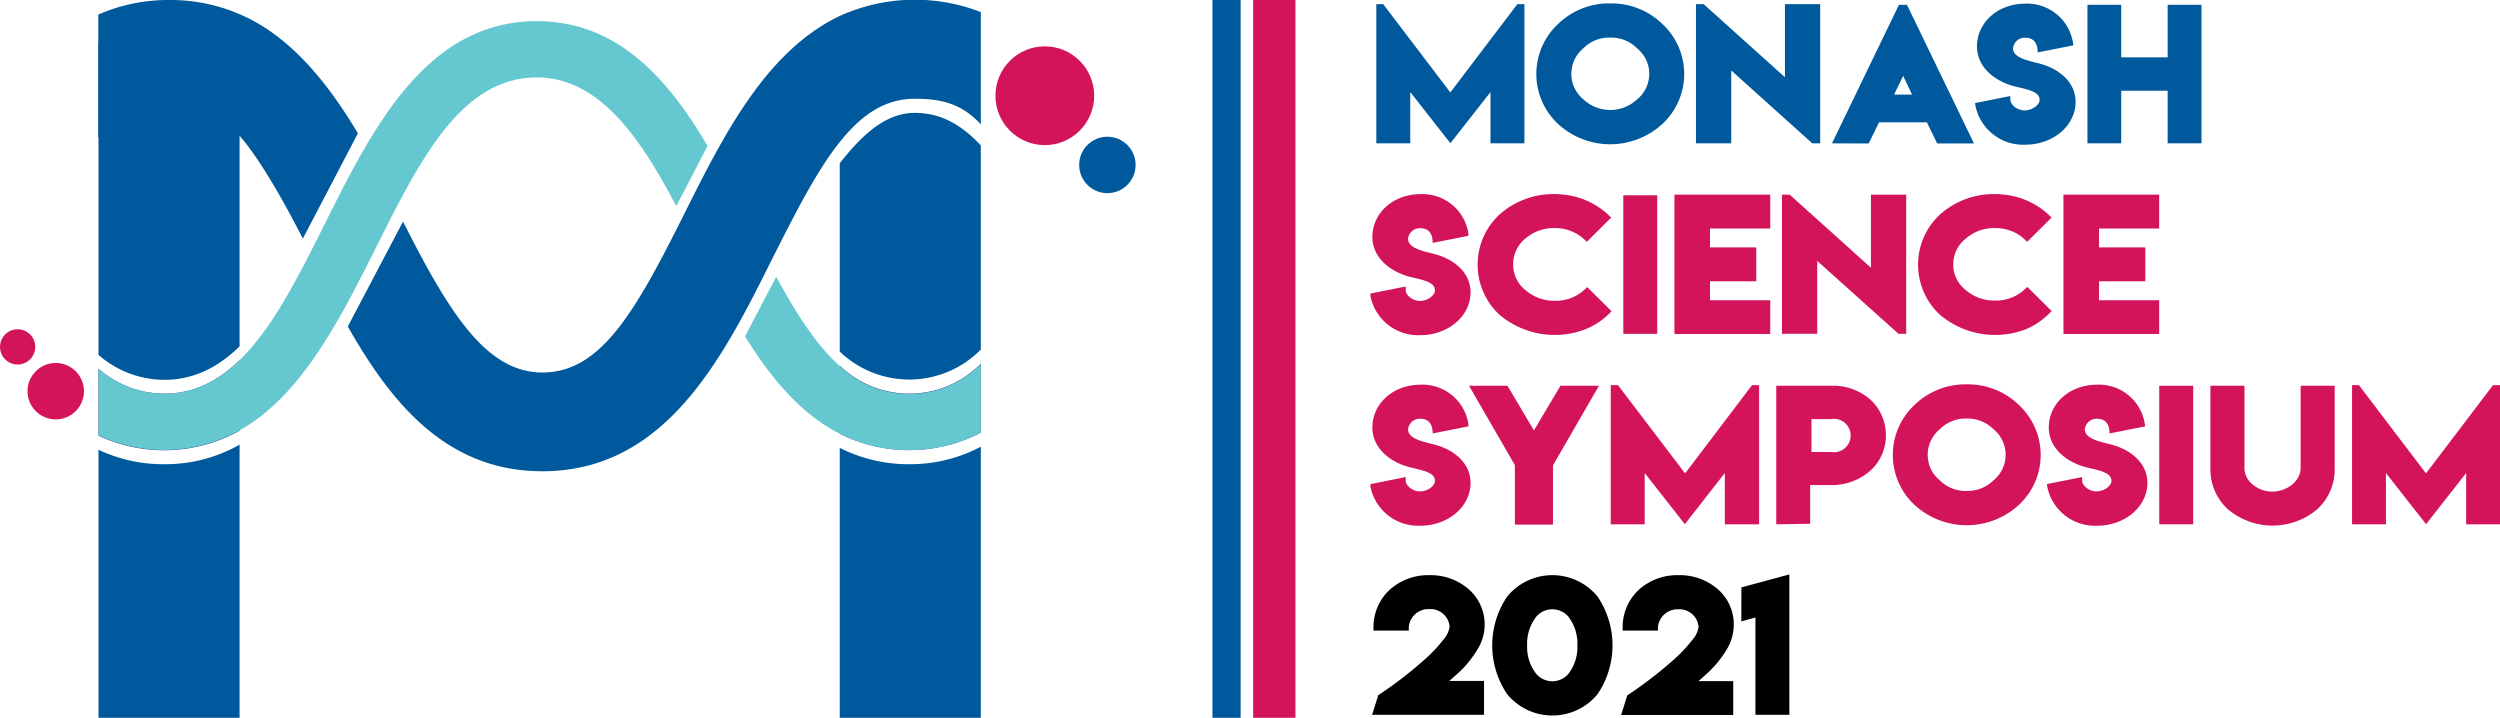 <svg id="Layer_1" data-name="Layer 1" xmlns="http://www.w3.org/2000/svg" viewBox="0 0 354.37 101.75"><defs><style>.cls-1{fill:#00599d;}.cls-2{fill:#2e3192;}.cls-3{fill:#65c8d0;}.cls-4{fill:#d4145a;}.cls-5,.cls-6{fill:none;stroke-miterlimit:10;}.cls-5{stroke:#d4145a;stroke-width:6px;}.cls-6{stroke:#00599d;stroke-width:4px;}</style></defs><title>logos</title><path class="cls-1" d="M63.24,40.22l-7.8,14.92c-2.92-5.7-6.2-11.41-9-14.61-2.93-3.37-6-5.21-9.88-5.21s-7.12,1.94-10.12,5.49V23.39a24.67,24.67,0,0,1,10.12-2.07,24.63,24.63,0,0,1,9.88,2C53.62,26.36,59,33.09,63.24,40.22Z" transform="translate(-12.51 -21.32)"/><path class="cls-1" d="M151.54,23.07V38.94c-2.78-3-5.74-3.62-9.35-3.62-4.18,0-7.49,2.18-10.65,6.14s-6,9.47-9.49,16.39C115,72,106.91,88.12,89.39,88.12,75.84,88.12,68,78.51,61.81,67.6l7.83-14.87c6.57,13,11.81,21.39,19.75,21.39,8.27,0,13.13-8.51,20.14-22.53,5.47-10.94,11.5-23,22-28a25.77,25.77,0,0,1,20-.56Z" transform="translate(-12.51 -21.32)"/><path class="cls-1" d="M46.47,27.41v43c-3,2.95-6.47,4.75-10.68,4.75a14.23,14.23,0,0,1-9.32-3.54V27.41Z" transform="translate(-12.51 -21.32)"/><path class="cls-1" d="M35.79,87.12a21.31,21.31,0,0,0,10.68-2.77v38.72h-20v-38A21.42,21.42,0,0,0,35.79,87.12Z" transform="translate(-12.51 -21.32)"/><path class="cls-2" d="M46.47,72.37v10a22,22,0,0,1-20,.71V73.58a14.23,14.23,0,0,0,9.32,3.54C40,77.12,43.45,75.32,46.47,72.37Z" transform="translate(-12.51 -21.32)"/><path class="cls-1" d="M151.54,41.94V70.87a14.23,14.23,0,0,1-20,.28V44.46c3.16-4,6.47-7.14,10.65-7.14C145.8,37.32,148.76,38.94,151.54,41.94Z" transform="translate(-12.51 -21.32)"/><path class="cls-1" d="M141.39,87.12a21.35,21.35,0,0,0,10.15-2.48v38.43h-20V84.8A21.43,21.43,0,0,0,141.39,87.12Z" transform="translate(-12.51 -21.32)"/><path class="cls-2" d="M151.54,72.87v9.77a22,22,0,0,1-20,.16V73.15a14.23,14.23,0,0,0,20-.28Z" transform="translate(-12.51 -21.32)"/><path class="cls-3" d="M112.81,42l-4.44,8.54c-5.15-9.78-10.93-18.24-19.78-18.24-10.73,0-16.6,11.75-22.82,24.19-5,9.93-10.43,20.85-19.3,25.84a22,22,0,0,1-20,.71V73.58a14.23,14.23,0,0,0,9.32,3.54c4.21,0,7.66-1.8,10.68-4.75,4.7-4.56,8.36-11.87,12.14-19.44,6.71-13.41,14.31-28.61,30-28.61C100,24.32,107.17,32.42,112.81,42Z" transform="translate(-12.51 -21.32)"/><path class="cls-3" d="M151.54,72.87v9.77a22,22,0,0,1-20,.16C126,80,121.71,74.82,118.11,69l4.43-8.45c2.66,4.9,5.65,9.7,9,12.64a14.23,14.23,0,0,0,20-.28Z" transform="translate(-12.51 -21.32)"/><circle class="cls-4" cx="148.1" cy="13.57" r="7"/><circle class="cls-1" cx="156.97" cy="23.38" r="4"/><circle class="cls-4" cx="7.9" cy="55.45" r="4"/><line class="cls-2" x1="28.97" y1="98.27" x2="28.97" y2="101.75"/><line class="cls-2" x1="135.04" y1="98.27" x2="135.04" y2="101.75"/><circle class="cls-4" cx="2.5" cy="49.17" r="2.5"/><line class="cls-5" x1="180.63" x2="180.63" y2="101.75"/><line class="cls-6" x1="173.86" x2="173.86" y2="101.75"/><path class="cls-1" d="M208.58,21.91l9.51,12.51,9.5-12.51h1V41.64h-4.81V34.38l-5.68,7.24-5.69-7.25v7.27h-4.81V21.91Z" transform="translate(-12.51 -21.32)"/><path class="cls-1" d="M240.76,21.8a10.35,10.35,0,0,1,7.41,2.94,9.66,9.66,0,0,1,0,14.13,10.93,10.93,0,0,1-14.83,0,9.69,9.69,0,0,1,0-14.13A10.37,10.37,0,0,1,240.76,21.8Zm0,4.85a5.12,5.12,0,0,0-3.79,1.5,4.69,4.69,0,0,0,0,7.27,5.57,5.57,0,0,0,7.58,0,4.66,4.66,0,0,0,0-7.26A5.15,5.15,0,0,0,240.76,26.65Z" transform="translate(-12.51 -21.32)"/><path class="cls-1" d="M254,21.91l11.52,10.36V21.91h5V41.64H269.4L257.91,31.31V41.64h-5V21.91Z" transform="translate(-12.51 -21.32)"/><path class="cls-1" d="M272.19,41.64,281.68,22h1.14l9.5,19.66H287.1l-1.46-3h-6.78l-1.46,3ZM281,34.73h2.54l-1.26-2.66Z" transform="translate(-12.51 -21.32)"/><path class="cls-1" d="M297.47,35.41c0,.73.86,1.44,1.81,1.56h.25c1,0,2.09-.75,2.09-1.5,0-1.31-2.13-1.51-3.88-2-2.73-.81-5-2.79-5-5.56,0-3.35,2.9-6.07,6.84-6.07a6.58,6.58,0,0,1,6.77,5.52l.05.39-5.05,1c0-1.21-.5-2.08-1.74-2.08a1.67,1.67,0,0,0-1.76,1.5c0,1.3,2,1.72,3.68,2.14,2.8.71,5.19,2.62,5.19,5.45,0,3.38-3.2,6.07-7.12,6.07a6.9,6.9,0,0,1-7.07-5.51l-.06-.39,5-1Z" transform="translate(-12.51 -21.32)"/><path class="cls-1" d="M308.4,22h4.79v7.45h6.58V22h4.8V41.64h-4.8V34.18h-6.58v7.46H308.4Z" transform="translate(-12.51 -21.32)"/><path class="cls-4" d="M211.76,62.41c0,.73.87,1.44,1.81,1.56h.26c1,0,2.08-.75,2.08-1.5,0-1.31-2.13-1.51-3.87-2-2.73-.81-5-2.79-5-5.56,0-3.35,2.89-6.07,6.84-6.07a6.59,6.59,0,0,1,6.77,5.52l0,.39-5.06,1c0-1.21-.49-2.08-1.73-2.08a1.67,1.67,0,0,0-1.76,1.5c0,1.3,2,1.72,3.67,2.14,2.81.71,5.19,2.62,5.19,5.45,0,3.38-3.2,6.07-7.12,6.07a6.91,6.91,0,0,1-7.07-5.51l0-.39,5-1Z" transform="translate(-12.51 -21.32)"/><path class="cls-4" d="M233.46,48.86a10.88,10.88,0,0,1,7.12,3l.32.3-3.46,3.43-.33-.3a6,6,0,0,0-4.21-1.64,6.14,6.14,0,0,0-4.2,1.51A4.67,4.67,0,0,0,227,58.82a4.61,4.61,0,0,0,1.75,3.63,6.15,6.15,0,0,0,4.2,1.5,5.9,5.9,0,0,0,4.22-1.63l.33-.3,3.45,3.42-.3.3A10.32,10.32,0,0,1,237.22,68a12.13,12.13,0,0,1-12.2-2.1,9.69,9.69,0,0,1,0-14.13,11.44,11.44,0,0,1,7.87-2.94h.58Z" transform="translate(-12.51 -21.32)"/><path class="cls-4" d="M242.61,68.64V49h4.81V68.64Z" transform="translate(-12.51 -21.32)"/><path class="cls-4" d="M249.86,48.91h13.58v4.8H254.9v2.68h6.56v4.8H254.9v2.69h8.54v4.78H249.86Z" transform="translate(-12.51 -21.32)"/><path class="cls-4" d="M266.19,48.91l11.52,10.36V48.91h5V68.64h-1.09L270.1,58.31V68.64h-5V48.91Z" transform="translate(-12.51 -21.32)"/><path class="cls-4" d="M295.88,48.86a10.9,10.9,0,0,1,7.13,3l.31.3-3.46,3.43-.32-.3a6,6,0,0,0-4.21-1.64,6.12,6.12,0,0,0-4.2,1.51,4.63,4.63,0,0,0-1.75,3.63,4.58,4.58,0,0,0,1.75,3.63,6.13,6.13,0,0,0,4.2,1.5,5.9,5.9,0,0,0,4.22-1.63l.33-.3,3.45,3.42-.3.3A10.42,10.42,0,0,1,299.65,68a12.13,12.13,0,0,1-12.2-2.1,9.69,9.69,0,0,1,0-14.13,11.43,11.43,0,0,1,7.86-2.94h.59Z" transform="translate(-12.51 -21.32)"/><path class="cls-4" d="M305,48.91h13.57v4.8h-8.53v2.68h6.56v4.8h-6.56v2.69h8.53v4.78H305Z" transform="translate(-12.51 -21.32)"/><path class="cls-4" d="M211.76,89.41c0,.73.87,1.44,1.81,1.56h.26c1,0,2.08-.75,2.08-1.5,0-1.31-2.13-1.51-3.87-2-2.73-.8-5-2.78-5-5.55,0-3.35,2.89-6.07,6.84-6.07a6.59,6.59,0,0,1,6.77,5.52l0,.39-5.06,1c0-1.21-.49-2.08-1.73-2.08a1.67,1.67,0,0,0-1.76,1.5c0,1.3,2,1.72,3.67,2.14,2.81.71,5.19,2.62,5.19,5.45,0,3.38-3.2,6.07-7.12,6.07a6.91,6.91,0,0,1-7.07-5.51l0-.39,5-1Z" transform="translate(-12.51 -21.32)"/><path class="cls-4" d="M220.74,76h5.45l3.75,6.33L233.7,76h5.46l-6.52,11.29v8.39h-5.4V87.25Z" transform="translate(-12.51 -21.32)"/><path class="cls-4" d="M241.85,75.91l9.52,12.51,9.49-12.51h1V95.64H257V88.37l-5.67,7.25-5.69-7.25v7.27h-4.81V75.91Z" transform="translate(-12.51 -21.32)"/><path class="cls-4" d="M264.29,95.64V76h7.77A8,8,0,0,1,277.67,78a6.78,6.78,0,0,1,2.16,5,6.66,6.66,0,0,1-2.16,5,8.28,8.28,0,0,1-5.73,2.08H269.1v5.48Zm7.77-14.91h-2.78v4.66h2.78a2.37,2.37,0,1,0,0-4.67Z" transform="translate(-12.51 -21.32)"/><path class="cls-4" d="M291.28,75.8a10.37,10.37,0,0,1,7.42,2.94,9.66,9.66,0,0,1,0,14.13,10.93,10.93,0,0,1-14.83,0,9.69,9.69,0,0,1,0-14.13A10.35,10.35,0,0,1,291.28,75.8Zm0,4.85a5.12,5.12,0,0,0-3.79,1.5,4.7,4.7,0,0,0-1.73,3.64,4.65,4.65,0,0,0,1.73,3.63,5.19,5.19,0,0,0,3.79,1.49,5.25,5.25,0,0,0,3.79-1.49,4.68,4.68,0,0,0,0-7.27A5.16,5.16,0,0,0,291.28,80.65Z" transform="translate(-12.51 -21.32)"/><path class="cls-4" d="M307.65,89.41c0,.73.86,1.44,1.81,1.56h.25c1,0,2.09-.75,2.09-1.5,0-1.31-2.13-1.51-3.88-2-2.73-.8-5-2.78-5-5.55,0-3.35,2.9-6.07,6.84-6.07a6.58,6.58,0,0,1,6.77,5.52l.05.39-5.05,1c0-1.21-.5-2.08-1.74-2.08a1.67,1.67,0,0,0-1.76,1.5c0,1.3,2,1.72,3.68,2.14,2.8.71,5.19,2.62,5.19,5.45,0,3.38-3.2,6.07-7.12,6.07a6.9,6.9,0,0,1-7.07-5.51l-.06-.39,5-1Z" transform="translate(-12.51 -21.32)"/><path class="cls-4" d="M318.58,95.64V76h4.81V95.64Z" transform="translate(-12.51 -21.32)"/><path class="cls-4" d="M338.62,87.63V76h4.83V87.79A7.64,7.64,0,0,1,341,93.48a9.81,9.81,0,0,1-12.72,0,7.62,7.62,0,0,1-2.45-5.69V76h4.83V87.63A3,3,0,0,0,331.83,90a4.21,4.21,0,0,0,2.81,1C336.63,91,338.62,89.55,338.62,87.63Z" transform="translate(-12.51 -21.32)"/><path class="cls-4" d="M346.88,75.91l9.51,12.51,9.5-12.51h1V95.64h-4.81V88.37l-5.68,7.25-5.69-7.25v7.27h-4.8V75.91Z" transform="translate(-12.51 -21.32)"/><path d="M212.2,110.28v.43h-5v-.43a7.16,7.16,0,0,1,2.18-5.25,8.07,8.07,0,0,1,5.72-2.18,8.18,8.18,0,0,1,5.67,2.06,6.63,6.63,0,0,1,1.18,8.44,14.89,14.89,0,0,1-2.48,3.13c-.53.47-1,.92-1.53,1.36h4.93v4.8H207l.88-2.78a57.28,57.28,0,0,0,6.89-5.34,21.22,21.22,0,0,0,2.37-2.57,3.51,3.51,0,0,0,.85-1.81,2.72,2.72,0,0,0-2.89-2.48A2.78,2.78,0,0,0,212.2,110.28Z" transform="translate(-12.51 -21.32)"/><path d="M226.15,105.88a8.28,8.28,0,0,1,12.81,0,12.35,12.35,0,0,1,0,13.84,8.3,8.3,0,0,1-12.81,0,12.35,12.35,0,0,1,0-13.84Zm8.65,2.82a3,3,0,0,0-4.5,0,6.22,6.22,0,0,0-1.32,4.09,6.08,6.08,0,0,0,1.32,4.08,3,3,0,0,0,4.5,0,6.16,6.16,0,0,0,1.3-4.08A6.24,6.24,0,0,0,234.8,108.7Z" transform="translate(-12.51 -21.32)"/><path d="M247.52,110.28v.43h-5v-.43a7.19,7.19,0,0,1,2.17-5.25,8.07,8.07,0,0,1,5.72-2.18,8.2,8.2,0,0,1,5.68,2.06,6.63,6.63,0,0,1,2.18,5,6.77,6.77,0,0,1-1,3.47,15.28,15.28,0,0,1-2.49,3.13c-.52.47-1,.92-1.53,1.36h4.94v4.8H242.3l.87-2.78a58.19,58.19,0,0,0,6.9-5.34,21.9,21.9,0,0,0,2.36-2.57,3.43,3.43,0,0,0,.85-1.81,2.72,2.72,0,0,0-2.88-2.48A2.77,2.77,0,0,0,247.52,110.28Z" transform="translate(-12.51 -21.32)"/><path d="M259.35,104.58l6.8-1.84v19.9h-4.81v-13.8l-2,.56Z" transform="translate(-12.51 -21.32)"/></svg>